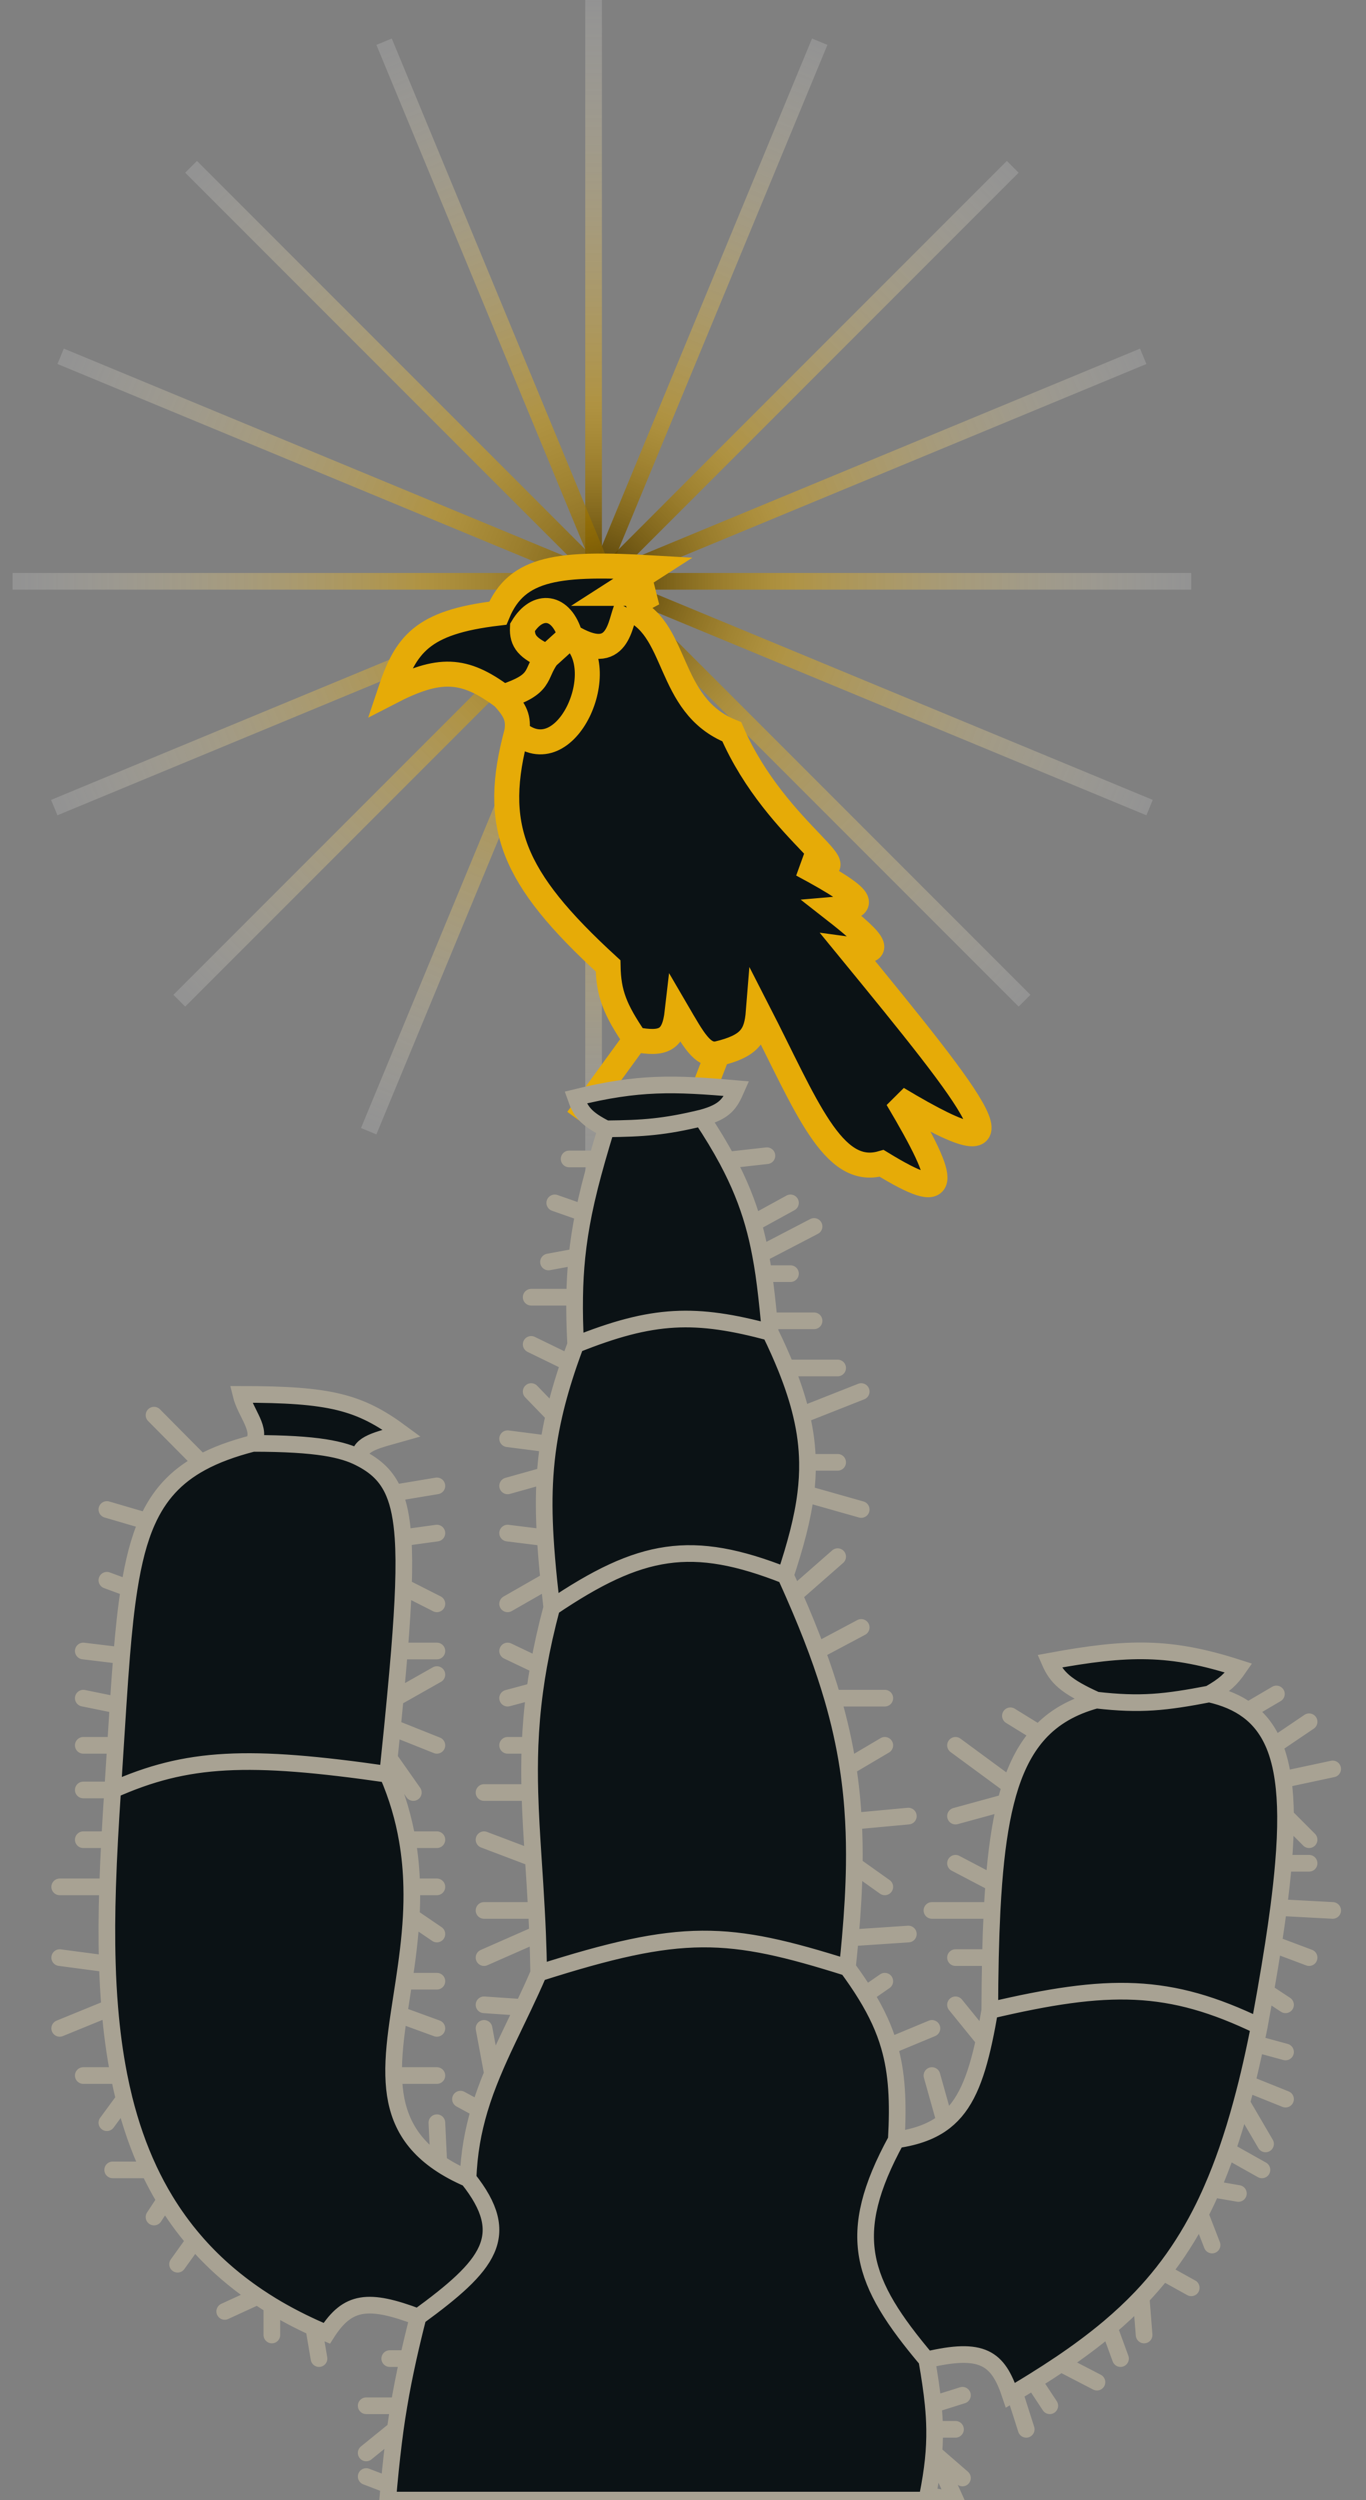 <svg width="41" height="75" viewBox="0 0 41 75" fill="none" xmlns="http://www.w3.org/2000/svg">
<rect x="0" y="0" width="41" height="75" fill="#808080" stroke="none"/>
<line x1="0.377" y1="17.439" x2="35.755" y2="17.439" stroke="url(#paint0_linear_280_2397)" stroke-width="0.5"/>
<line x1="1.628" y1="24.227" x2="34.313" y2="10.689" stroke="url(#paint1_linear_280_2397)" stroke-width="0.5"/>
<line x1="1.82" y1="10.688" x2="34.504" y2="24.227" stroke="url(#paint2_linear_280_2397)" stroke-width="0.5"/>
<line x1="17.816" y1="35.377" x2="17.816" y2="2.28882e-05" stroke="url(#paint3_linear_280_2397)" stroke-width="0.5"/>
<line x1="11.066" y1="33.935" x2="24.604" y2="1.251" stroke="url(#paint4_linear_280_2397)" stroke-width="0.5"/>
<line x1="11.528" y1="1.251" x2="25.066" y2="33.935" stroke="url(#paint5_linear_280_2397)" stroke-width="0.5"/>
<line x1="5.735" y1="5.004" x2="30.751" y2="30.02" stroke="url(#paint6_linear_280_2397)" stroke-width="0.5"/>
<line x1="5.382" y1="30.02" x2="30.397" y2="5.004" stroke="url(#paint7_linear_280_2397)" stroke-width="0.5"/>
<path d="M18.812 18.227L19.608 17.8H18.419L19.608 17.037C16.776 16.871 15.521 17.007 14.941 18.395C12.645 18.667 12.175 19.341 11.698 20.773C13.176 20.009 13.922 20.03 15.098 20.908C15.481 21.321 15.571 21.549 15.513 21.952C14.749 24.771 15.342 26.309 18.251 28.975C18.266 29.801 18.455 30.286 19.07 31.186C19.913 31.341 20.228 31.213 20.326 30.355C20.809 31.182 21.08 31.694 21.538 31.612C22.501 31.38 22.704 31.071 22.761 30.355C24.193 33.147 24.988 35.323 26.463 34.899C28.512 36.15 28.509 35.611 26.935 32.958C31.27 35.561 29.265 33.078 25.499 28.482C26.465 28.616 26.449 28.4 25.016 27.281C25.926 27.204 26.229 27.087 24.074 25.935C26.25 26.383 23.322 25.082 21.964 21.952C19.956 21.155 20.396 18.755 18.812 18.227Z" fill="#0B1215"/>
<path d="M17.117 19.079C18.597 19.988 18.597 18.662 18.812 18.227M17.117 19.079C16.853 18.151 16.13 18.07 15.681 18.821C15.659 19.252 15.845 19.44 16.422 19.709M17.117 19.079L16.422 19.709M17.117 19.079C18.419 19.977 16.994 23.259 15.513 21.952M18.812 18.227L19.608 17.8H18.419L19.608 17.037C16.776 16.871 15.521 17.007 14.941 18.395C12.645 18.667 12.175 19.341 11.698 20.773C13.176 20.009 13.922 20.03 15.098 20.908M18.812 18.227C20.396 18.755 19.956 21.155 21.964 21.952C23.322 25.082 26.25 26.383 24.074 25.935C26.229 27.087 25.926 27.204 25.016 27.281C26.449 28.4 26.465 28.616 25.499 28.482C29.265 33.078 31.27 35.561 26.935 32.958C28.509 35.611 28.512 36.15 26.463 34.899C24.988 35.323 24.193 33.147 22.761 30.355C22.704 31.071 22.501 31.38 21.538 31.612M15.098 20.908C16.297 20.519 16.032 20.253 16.422 19.709M15.098 20.908C15.481 21.321 15.571 21.549 15.513 21.952M15.513 21.952C14.749 24.771 15.342 26.309 18.251 28.975C18.266 29.801 18.455 30.286 19.07 31.186M19.07 31.186L17.331 33.575M19.07 31.186C19.913 31.341 20.228 31.213 20.326 30.355C20.809 31.182 21.08 31.694 21.538 31.612M21.538 31.612L20.562 34.136" stroke="#E6AB07" stroke-width="0.75"/>
<path d="M7.59 43.3C6.979 43.458 6.467 43.646 6.038 43.88C5.273 44.296 4.767 44.855 4.417 45.637C4.171 46.188 4.003 46.851 3.877 47.652C3.783 48.244 3.713 48.912 3.651 49.667C3.613 50.13 3.579 50.625 3.544 51.155C3.519 51.538 3.494 51.938 3.467 52.358C3.441 52.784 3.412 53.23 3.382 53.697C5.611 52.703 7.447 52.623 11.635 53.227C11.652 53.064 11.668 52.904 11.684 52.747C11.717 52.428 11.748 52.121 11.778 51.825C11.808 51.519 11.837 51.225 11.863 50.943C11.911 50.435 11.953 49.965 11.989 49.528C12.048 48.794 12.089 48.157 12.108 47.603C12.128 47.03 12.125 46.545 12.097 46.131C12.058 45.563 11.971 45.13 11.828 44.789C11.614 44.278 11.275 43.974 10.787 43.729C10.298 43.484 9.547 43.3 7.59 43.3Z" fill="#0B1215"/>
<path d="M7.231 41.83C7.371 42.404 7.884 42.892 7.59 43.3C9.547 43.3 10.298 43.484 10.787 43.729C10.787 43.3 11.341 43.198 12.059 42.994C10.787 42.054 9.906 41.83 7.231 41.83Z" fill="#0B1215"/>
<path d="M9.808 69.996C10.432 69.016 11.05 68.94 12.549 69.506C14.67 67.959 15.41 67.07 14.049 65.359C13.71 65.212 13.419 65.053 13.17 64.882C12.16 64.189 11.841 63.306 11.816 62.264C11.802 61.699 11.876 61.087 11.973 60.433C12.021 60.11 12.074 59.777 12.126 59.434C12.219 58.818 12.306 58.17 12.343 57.495C12.359 57.203 12.365 56.906 12.358 56.604C12.348 56.143 12.307 55.671 12.223 55.189C12.113 54.552 11.926 53.897 11.635 53.227C7.447 52.623 5.611 52.703 3.382 53.697C3.318 54.669 3.26 55.642 3.23 56.604C3.205 57.384 3.199 58.157 3.222 58.916C3.235 59.361 3.259 59.801 3.295 60.235C3.352 60.928 3.441 61.606 3.571 62.264C3.618 62.503 3.67 62.739 3.728 62.972C3.913 63.711 4.156 64.421 4.472 65.094C4.618 65.405 4.779 65.707 4.957 66.001C5.214 66.425 5.506 66.831 5.838 67.217C6.363 67.829 6.988 68.388 7.728 68.888C7.868 68.982 8.012 69.075 8.16 69.165C8.549 69.401 8.968 69.621 9.417 69.826C9.545 69.884 9.675 69.941 9.808 69.996Z" fill="#0B1215"/>
<path d="M17.279 32.924C17.423 33.335 17.57 33.552 18.192 33.864C19.308 33.852 19.935 33.809 21.063 33.537C21.765 33.348 21.909 33.111 22.107 32.659C20.224 32.494 19.167 32.46 17.279 32.924Z" fill="#0B1215"/>
<path d="M18.192 33.864C18.095 34.181 18.005 34.48 17.924 34.767C17.758 35.349 17.623 35.877 17.519 36.39C17.43 36.83 17.363 37.259 17.317 37.7C17.277 38.09 17.254 38.489 17.248 38.915C17.241 39.355 17.251 39.824 17.279 40.339C19.604 39.405 20.88 39.37 23.118 39.971C23.107 39.852 23.096 39.736 23.085 39.623C23.036 39.113 22.986 38.647 22.922 38.208C22.893 38.01 22.861 37.818 22.825 37.629C22.765 37.312 22.695 37.004 22.607 36.699C22.43 36.08 22.185 35.469 21.829 34.803C21.616 34.406 21.364 33.988 21.063 33.537C19.935 33.809 19.308 33.852 18.192 33.864Z" fill="#0B1215"/>
<path d="M17.279 40.339C17.209 40.525 17.143 40.707 17.082 40.884C16.89 41.442 16.741 41.958 16.628 42.453C16.56 42.748 16.506 43.035 16.463 43.318C16.415 43.635 16.382 43.947 16.361 44.26C16.321 44.864 16.327 45.474 16.366 46.131C16.39 46.535 16.426 46.957 16.472 47.406C16.499 47.668 16.529 47.94 16.561 48.223C19.232 46.42 20.765 46.157 23.575 47.263C23.876 46.349 24.09 45.564 24.183 44.811C24.223 44.493 24.241 44.182 24.236 43.868C24.229 43.408 24.171 42.944 24.055 42.453C23.951 42.009 23.799 41.543 23.596 41.038C23.46 40.701 23.302 40.347 23.118 39.971C20.88 39.37 19.604 39.405 17.279 40.339Z" fill="#0B1215"/>
<path d="M16.561 48.223C16.395 48.846 16.266 49.425 16.169 49.972C16.123 50.23 16.084 50.48 16.051 50.725C15.974 51.295 15.93 51.834 15.909 52.358C15.891 52.837 15.891 53.305 15.904 53.774C15.921 54.419 15.962 55.066 16.006 55.749C16.039 56.247 16.073 56.763 16.102 57.311C16.115 57.541 16.126 57.777 16.136 58.019C16.151 58.393 16.163 58.782 16.169 59.191C20.49 57.812 21.844 57.898 25.434 59.028C25.467 58.721 25.496 58.424 25.521 58.135C25.589 57.358 25.631 56.638 25.641 55.953C25.647 55.5 25.64 55.062 25.617 54.633C25.588 54.081 25.534 53.545 25.451 53.011C25.346 52.328 25.194 51.648 24.989 50.943C24.855 50.485 24.7 50.016 24.52 49.528C24.322 48.992 24.094 48.434 23.835 47.844C23.752 47.654 23.665 47.46 23.575 47.263C20.765 46.157 19.232 46.42 16.561 48.223Z" fill="#0B1215"/>
<path d="M12.549 69.506C12.434 69.957 12.336 70.367 12.25 70.755C12.14 71.25 12.05 71.709 11.973 72.17C11.933 72.403 11.898 72.637 11.864 72.877C11.793 73.393 11.733 73.936 11.675 74.555C11.662 74.699 11.648 74.847 11.635 75H27.816C27.825 74.954 27.835 74.908 27.844 74.863C27.997 74.098 28.061 73.489 28.052 72.877C28.049 72.632 28.034 72.387 28.009 72.131C27.969 71.724 27.903 71.292 27.816 70.792C25.848 68.458 25.337 67.06 26.902 64.195C26.966 63.051 26.925 62.192 26.69 61.382C26.541 60.866 26.312 60.37 25.981 59.833C25.823 59.576 25.642 59.31 25.434 59.028C21.844 57.898 20.49 57.812 16.169 59.191C16.016 59.549 15.857 59.89 15.699 60.222C15.374 60.906 15.052 61.547 14.78 62.203C14.633 62.556 14.501 62.912 14.391 63.282C14.2 63.921 14.074 64.598 14.049 65.359C15.41 67.07 14.67 67.959 12.549 69.506Z" fill="#0B1215"/>
<path d="M29.708 60.314C29.653 60.633 29.598 60.928 29.539 61.201C29.282 62.394 28.962 63.169 28.359 63.642C27.994 63.929 27.524 64.105 26.902 64.195C25.337 67.06 25.848 68.458 27.816 70.792C29.486 70.4 29.953 70.73 30.327 71.855C30.369 71.83 30.411 71.805 30.452 71.781C30.647 71.665 30.838 71.549 31.023 71.434C31.308 71.257 31.582 71.08 31.845 70.903C32.369 70.549 32.849 70.192 33.29 69.821C33.633 69.531 33.953 69.233 34.251 68.92C34.482 68.677 34.701 68.425 34.908 68.162C35.322 67.635 35.691 67.062 36.021 66.423C36.146 66.181 36.266 65.929 36.38 65.666C36.54 65.302 36.69 64.916 36.832 64.507C36.986 64.063 37.131 63.591 37.267 63.087C37.319 62.897 37.369 62.702 37.419 62.503C37.513 62.124 37.603 61.727 37.69 61.313C37.727 61.14 37.762 60.964 37.798 60.784C35.088 59.474 33.276 59.475 29.708 60.314Z" fill="#0B1215"/>
<path d="M32.904 51.001C32.183 51.198 31.621 51.521 31.185 52.001C30.817 52.406 30.538 52.923 30.327 53.57C30.276 53.729 30.228 53.895 30.185 54.069C30.014 54.751 29.902 55.555 29.829 56.499C29.809 56.759 29.792 57.03 29.777 57.311C29.755 57.755 29.738 58.227 29.727 58.726C29.716 59.227 29.71 59.756 29.708 60.314C33.276 59.475 35.088 59.474 37.798 60.784C37.864 60.427 37.926 60.081 37.985 59.747C38.072 59.248 38.151 58.774 38.221 58.324C38.28 57.94 38.333 57.573 38.379 57.224C38.44 56.751 38.489 56.309 38.523 55.896C38.567 55.38 38.588 54.909 38.585 54.481C38.582 54.079 38.558 53.714 38.511 53.384C38.456 52.995 38.369 52.654 38.247 52.358C38.064 51.917 37.805 51.574 37.458 51.317C37.145 51.084 36.76 50.921 36.297 50.817C34.979 51.07 34.237 51.154 32.904 51.001Z" fill="#0B1215"/>
<path d="M31.502 49.836C31.714 50.325 31.983 50.584 32.904 51.001C34.237 51.154 34.979 51.07 36.297 50.817C36.76 50.552 36.944 50.379 37.178 50.041C35.129 49.38 33.868 49.399 31.502 49.836Z" fill="#0B1215"/>
<path d="M12.549 69.506C11.05 68.94 10.432 69.016 9.808 69.996C9.675 69.941 9.545 69.884 9.417 69.826M12.549 69.506C14.67 67.959 15.41 67.07 14.049 65.359M12.549 69.506C12.434 69.957 12.336 70.367 12.25 70.755M3.382 53.697C5.611 52.703 7.447 52.623 11.635 53.227M3.382 53.697C3.412 53.23 3.441 52.784 3.467 52.358M3.382 53.697H2.5M3.382 53.697C3.318 54.669 3.26 55.642 3.23 56.604M7.59 43.3C7.884 42.892 7.371 42.404 7.231 41.83C9.906 41.83 10.787 42.054 12.059 42.994C11.341 43.198 10.787 43.3 10.787 43.729M7.59 43.3C9.547 43.3 10.298 43.484 10.787 43.729M7.59 43.3C6.979 43.458 6.467 43.646 6.038 43.88M10.787 43.729C11.275 43.974 11.614 44.278 11.828 44.789M11.635 53.227C11.652 53.064 11.668 52.904 11.684 52.747M11.635 53.227C11.926 53.897 12.113 54.552 12.223 55.189M14.049 65.359C13.71 65.212 13.419 65.053 13.17 64.882M14.049 65.359C14.074 64.598 14.2 63.921 14.391 63.282M16.169 59.191C20.49 57.812 21.844 57.898 25.434 59.028M16.169 59.191C16.016 59.549 15.857 59.89 15.699 60.222M16.169 59.191C16.163 58.782 16.151 58.393 16.136 58.019M16.561 48.223C19.232 46.42 20.765 46.157 23.575 47.263M16.561 48.223C16.395 48.846 16.266 49.425 16.169 49.972M16.561 48.223C16.529 47.94 16.499 47.668 16.472 47.406M17.279 40.339C19.604 39.405 20.88 39.37 23.118 39.971M17.279 40.339C17.209 40.525 17.143 40.707 17.082 40.884M17.279 40.339C17.251 39.824 17.241 39.355 17.248 38.915M18.192 33.864C17.57 33.552 17.423 33.335 17.279 32.924C19.167 32.46 20.224 32.494 22.107 32.659C21.909 33.111 21.765 33.348 21.063 33.537M18.192 33.864C19.308 33.852 19.935 33.809 21.063 33.537M18.192 33.864C18.095 34.181 18.005 34.48 17.924 34.767M21.063 33.537C21.364 33.988 21.616 34.406 21.829 34.803M23.118 39.971C23.107 39.852 23.096 39.736 23.085 39.623M23.118 39.971C23.302 40.347 23.46 40.701 23.596 41.038M23.575 47.263C23.876 46.349 24.09 45.564 24.183 44.811M23.575 47.263C23.665 47.46 23.752 47.654 23.835 47.844M25.434 59.028C25.467 58.721 25.496 58.424 25.521 58.135M25.434 59.028C25.642 59.31 25.823 59.576 25.981 59.833M26.902 64.195C25.337 67.06 25.848 68.458 27.816 70.792M26.902 64.195C26.966 63.051 26.925 62.192 26.69 61.382M26.902 64.195C27.524 64.105 27.994 63.929 28.359 63.642M29.708 60.314C33.276 59.475 35.088 59.474 37.798 60.784M29.708 60.314C29.653 60.633 29.598 60.928 29.539 61.201M29.708 60.314C29.71 59.756 29.716 59.227 29.727 58.726M32.904 51.001C31.983 50.584 31.714 50.325 31.502 49.836C33.868 49.399 35.129 49.38 37.178 50.041C36.944 50.379 36.76 50.552 36.297 50.817M32.904 51.001C34.237 51.154 34.979 51.07 36.297 50.817M32.904 51.001C32.183 51.198 31.621 51.521 31.185 52.001M36.297 50.817C36.76 50.921 37.145 51.084 37.458 51.317M37.798 60.784C37.864 60.427 37.926 60.081 37.985 59.747M37.798 60.784C37.762 60.964 37.727 61.14 37.69 61.313M27.816 70.792C29.486 70.4 29.953 70.73 30.327 71.855C30.369 71.83 30.411 71.805 30.452 71.781M27.816 70.792C27.903 71.292 27.969 71.724 28.009 72.131M4.623 42.453L6.038 43.88M6.038 43.88C5.273 44.296 4.767 44.855 4.417 45.637M3.208 45.283L4.417 45.637M4.417 45.637C4.171 46.188 4.003 46.851 3.877 47.652M3.208 47.406L3.877 47.652M3.877 47.652C3.783 48.244 3.713 48.912 3.651 49.667M2.5 49.528L3.651 49.667M3.651 49.667C3.613 50.13 3.579 50.625 3.544 51.155M2.5 50.943L3.544 51.155M3.544 51.155C3.519 51.538 3.494 51.938 3.467 52.358M2.5 52.358H3.467M2.5 55.189H3.208M1.792 56.604H3.23M3.23 56.604C3.205 57.384 3.199 58.157 3.222 58.916M1.792 58.726L3.222 58.916M3.222 58.916C3.235 59.361 3.259 59.801 3.295 60.235M1.792 60.849L3.295 60.235M3.295 60.235C3.352 60.928 3.441 61.606 3.571 62.264M2.5 62.264H3.571M3.571 62.264C3.618 62.503 3.67 62.739 3.728 62.972M3.208 63.679L3.728 62.972M3.728 62.972C3.913 63.711 4.156 64.421 4.472 65.094M3.382 65.094H4.472M4.472 65.094C4.618 65.405 4.779 65.707 4.957 66.001M4.623 66.509L4.957 66.001M4.957 66.001C5.214 66.425 5.506 66.831 5.838 67.217M5.33 67.924L5.838 67.217M5.838 67.217C6.363 67.829 6.988 68.388 7.728 68.888M6.745 69.34L7.728 68.888M7.728 68.888C7.868 68.982 8.012 69.075 8.16 69.165M8.16 70.047V69.165M8.16 69.165C8.549 69.401 8.968 69.621 9.417 69.826M9.575 70.755L9.417 69.826M11.698 70.755H12.25M12.25 70.755C12.14 71.25 12.05 71.709 11.973 72.17M10.991 72.17H11.973M11.973 72.17C11.933 72.403 11.898 72.637 11.864 72.877M10.991 73.585L11.864 72.877M11.864 72.877C11.793 73.393 11.733 73.936 11.675 74.555M10.991 74.293L11.675 74.555M11.675 74.555C11.662 74.699 11.648 74.847 11.635 75H27.816C27.825 74.954 27.835 74.908 27.844 74.863M11.828 44.789L13.113 44.575M11.828 44.789C11.971 45.13 12.058 45.563 12.097 46.131M13.113 45.991L12.097 46.131M12.097 46.131C12.125 46.545 12.128 47.03 12.108 47.603M13.113 48.113L12.108 47.603M12.108 47.603C12.089 48.157 12.048 48.794 11.989 49.528M13.113 49.528H11.989M11.989 49.528C11.953 49.965 11.911 50.435 11.863 50.943M13.113 50.236L11.863 50.943M11.863 50.943C11.837 51.225 11.808 51.519 11.778 51.825M13.113 52.358L11.778 51.825M11.778 51.825C11.748 52.121 11.717 52.428 11.684 52.747M12.406 53.774L11.684 52.747M13.113 55.189H12.223M12.223 55.189C12.307 55.671 12.348 56.143 12.358 56.604M13.113 56.604H12.358M12.358 56.604C12.365 56.906 12.359 57.203 12.343 57.495M13.113 58.019L12.343 57.495M12.343 57.495C12.306 58.17 12.219 58.818 12.126 59.434M13.113 59.434H12.126M12.126 59.434C12.074 59.777 12.021 60.11 11.973 60.433M13.113 60.849L11.973 60.433M11.973 60.433C11.876 61.087 11.802 61.699 11.816 62.264M13.113 62.264H11.816M11.816 62.264C11.841 63.306 12.16 64.189 13.17 64.882M13.113 63.679L13.17 64.882M13.821 62.972L14.391 63.282M14.391 63.282C14.501 62.912 14.633 62.556 14.78 62.203M14.528 60.849L14.78 62.203M14.78 62.203C15.052 61.547 15.374 60.906 15.699 60.222M14.528 60.142L15.699 60.222M14.528 58.726L16.136 58.019M16.136 58.019C16.126 57.777 16.115 57.541 16.102 57.311M14.528 57.311H16.102M16.102 57.311C16.073 56.763 16.039 56.247 16.006 55.749M14.528 55.189L16.006 55.749M16.006 55.749C15.962 55.066 15.921 54.419 15.904 53.774M14.528 53.774H15.904M15.904 53.774C15.891 53.305 15.891 52.837 15.909 52.358M15.236 52.358H15.909M15.909 52.358C15.93 51.834 15.974 51.295 16.051 50.725M15.236 50.943L16.051 50.725M16.051 50.725C16.084 50.48 16.123 50.23 16.169 49.972M15.236 49.528L16.169 49.972M15.236 48.113L16.472 47.406M16.472 47.406C16.426 46.957 16.39 46.535 16.366 46.131M15.236 45.991L16.366 46.131M16.366 46.131C16.327 45.474 16.321 44.864 16.361 44.26M15.236 44.575L16.361 44.26M16.361 44.26C16.382 43.947 16.415 43.635 16.463 43.318M15.236 43.16L16.463 43.318M16.463 43.318C16.506 43.035 16.56 42.748 16.628 42.453M15.943 41.745L16.628 42.453M16.628 42.453C16.741 41.958 16.89 41.442 17.082 40.884M15.943 40.33L17.082 40.884M15.943 38.915H17.248M17.248 38.915C17.254 38.489 17.277 38.09 17.317 37.7M16.463 37.858L17.317 37.7M17.317 37.7C17.363 37.259 17.43 36.83 17.519 36.39M16.651 36.085L17.519 36.39M17.519 36.39C17.623 35.877 17.758 35.349 17.924 34.767M17.082 34.767H17.924M23.019 34.67L21.829 34.803M21.829 34.803C22.185 35.469 22.43 36.08 22.607 36.699M23.726 36.085L22.607 36.699M22.607 36.699C22.695 37.004 22.765 37.312 22.825 37.629M24.434 36.792L22.825 37.629M22.825 37.629C22.861 37.818 22.893 38.01 22.922 38.208M23.726 38.208H22.922M22.922 38.208C22.986 38.647 23.036 39.113 23.085 39.623M24.434 39.623H23.085M25.142 41.038H23.596M23.596 41.038C23.799 41.543 23.951 42.009 24.055 42.453M25.849 41.745L24.055 42.453M24.055 42.453C24.171 42.944 24.229 43.408 24.236 43.868M25.142 43.868H24.236M24.236 43.868C24.241 44.182 24.223 44.493 24.183 44.811M25.849 45.283L24.183 44.811M25.142 46.698L23.835 47.844M23.835 47.844C24.094 48.434 24.322 48.992 24.52 49.528M25.849 48.821L24.52 49.528M24.52 49.528C24.7 50.016 24.855 50.485 24.989 50.943M26.557 50.943H24.989M24.989 50.943C25.194 51.648 25.346 52.328 25.451 53.011M26.557 52.358L25.451 53.011M25.451 53.011C25.534 53.545 25.588 54.081 25.617 54.633M27.264 54.481L25.617 54.633M25.617 54.633C25.64 55.062 25.647 55.5 25.641 55.953M26.557 56.604L25.641 55.953M25.641 55.953C25.631 56.638 25.589 57.358 25.521 58.135M27.264 58.019L25.521 58.135M26.557 59.434L25.981 59.833M25.981 59.833C26.312 60.37 26.541 60.866 26.69 61.382M27.972 60.849L26.69 61.382M27.972 62.264L28.359 63.642M28.359 63.642C28.962 63.169 29.282 62.394 29.539 61.201M28.679 60.142L29.539 61.201M28.679 58.726H29.727M29.727 58.726C29.738 58.227 29.755 57.755 29.777 57.311M27.972 57.311H29.777M29.777 57.311C29.792 57.03 29.809 56.759 29.829 56.499M28.679 55.896L29.829 56.499M29.829 56.499C29.902 55.555 30.014 54.751 30.185 54.069M28.679 54.481L30.185 54.069M30.185 54.069C30.228 53.895 30.276 53.729 30.327 53.57M28.679 52.358L30.327 53.57M30.327 53.57C30.538 52.923 30.817 52.406 31.185 52.001M30.327 51.472L31.185 52.001M38.311 50.817L37.458 51.317M37.458 51.317C37.805 51.574 38.064 51.917 38.247 52.358M39.292 51.651L38.247 52.358M38.247 52.358C38.369 52.654 38.456 52.995 38.511 53.384M40 53.066L38.511 53.384M38.511 53.384C38.558 53.714 38.582 54.079 38.585 54.481M39.292 55.189L38.585 54.481M38.585 54.481C38.588 54.909 38.567 55.38 38.523 55.896M39.292 55.896H38.523M38.523 55.896C38.489 56.309 38.44 56.751 38.379 57.224M40 57.311L38.379 57.224M38.379 57.224C38.333 57.573 38.28 57.94 38.221 58.324M39.292 58.726L38.221 58.324M38.221 58.324C38.151 58.774 38.072 59.248 37.985 59.747M38.585 60.142L37.985 59.747M38.585 61.557L37.69 61.313M37.69 61.313C37.603 61.727 37.513 62.124 37.419 62.503M38.585 62.972L37.419 62.503M37.419 62.503C37.369 62.702 37.319 62.897 37.267 63.087M37.985 64.315L37.267 63.087M37.267 63.087C37.131 63.591 36.986 64.063 36.832 64.507M37.877 65.094L36.832 64.507M36.832 64.507C36.69 64.916 36.54 65.302 36.38 65.666M37.17 65.802L36.38 65.666M36.38 65.666C36.266 65.929 36.146 66.181 36.021 66.423M36.38 67.349L36.021 66.423M36.021 66.423C35.691 67.062 35.322 67.635 34.908 68.162M35.755 68.632L34.908 68.162M34.908 68.162C34.701 68.425 34.482 68.677 34.251 68.92M34.34 70.047L34.251 68.92M34.251 68.92C33.953 69.233 33.633 69.531 33.29 69.821M33.632 70.755L33.29 69.821M33.29 69.821C32.849 70.192 32.369 70.549 31.845 70.903M32.925 71.462L31.845 70.903M31.845 70.903C31.582 71.08 31.308 71.257 31.023 71.434M31.509 72.17L31.023 71.434M31.023 71.434C30.838 71.549 30.647 71.665 30.452 71.781M30.802 72.877L30.452 71.781M28.888 71.855L28.009 72.131M28.009 72.131C28.034 72.387 28.049 72.632 28.052 72.877M28.679 72.877H28.052M28.052 72.877C28.061 73.489 27.997 74.098 27.844 74.863M28.888 74.337L28.052 73.612L28.679 75L27.844 74.863" stroke="#A8A293" stroke-width="0.5" stroke-linecap="round"/>
<defs>
<linearGradient id="paint0_linear_280_2397" x1="35.755" y1="18.189" x2="0.377" y2="18.189" gradientUnits="userSpaceOnUse">
<stop stop-color="white" stop-opacity="0.15"/>
<stop offset="0.34" stop-color="#DFA607" stop-opacity="0.5"/>
<stop offset="0.475" stop-color="#5E4500" stop-opacity="0.9"/>
<stop offset="0.655" stop-color="#DFA607" stop-opacity="0.5"/>
<stop offset="0.995" stop-color="white" stop-opacity="0.15"/>
</linearGradient>
<linearGradient id="paint1_linear_280_2397" x1="34.6" y1="11.382" x2="1.915" y2="24.92" gradientUnits="userSpaceOnUse">
<stop stop-color="white" stop-opacity="0.15"/>
<stop offset="0.34" stop-color="#DFA607" stop-opacity="0.5"/>
<stop offset="0.475" stop-color="#5E4500" stop-opacity="0.9"/>
<stop offset="0.655" stop-color="#DFA607" stop-opacity="0.5"/>
<stop offset="0.995" stop-color="white" stop-opacity="0.15"/>
</linearGradient>
<linearGradient id="paint2_linear_280_2397" x1="34.217" y1="24.92" x2="1.533" y2="11.381" gradientUnits="userSpaceOnUse">
<stop stop-color="white" stop-opacity="0.15"/>
<stop offset="0.34" stop-color="#DFA607" stop-opacity="0.5"/>
<stop offset="0.475" stop-color="#5E4500" stop-opacity="0.9"/>
<stop offset="0.655" stop-color="#DFA607" stop-opacity="0.5"/>
<stop offset="0.995" stop-color="white" stop-opacity="0.15"/>
</linearGradient>
<linearGradient id="paint3_linear_280_2397" x1="18.566" y1="2.28882e-05" x2="18.566" y2="35.377" gradientUnits="userSpaceOnUse">
<stop stop-color="white" stop-opacity="0.15"/>
<stop offset="0.34" stop-color="#DFA607" stop-opacity="0.5"/>
<stop offset="0.475" stop-color="#5E4500" stop-opacity="0.9"/>
<stop offset="0.655" stop-color="#DFA607" stop-opacity="0.5"/>
<stop offset="0.995" stop-color="white" stop-opacity="0.15"/>
</linearGradient>
<linearGradient id="paint4_linear_280_2397" x1="25.297" y1="1.538" x2="11.759" y2="34.222" gradientUnits="userSpaceOnUse">
<stop stop-color="white" stop-opacity="0.15"/>
<stop offset="0.34" stop-color="#DFA607" stop-opacity="0.5"/>
<stop offset="0.475" stop-color="#5E4500" stop-opacity="0.9"/>
<stop offset="0.655" stop-color="#DFA607" stop-opacity="0.5"/>
<stop offset="0.995" stop-color="white" stop-opacity="0.15"/>
</linearGradient>
<linearGradient id="paint5_linear_280_2397" x1="24.373" y1="34.222" x2="10.835" y2="1.538" gradientUnits="userSpaceOnUse">
<stop stop-color="white" stop-opacity="0.15"/>
<stop offset="0.34" stop-color="#DFA607" stop-opacity="0.5"/>
<stop offset="0.475" stop-color="#5E4500" stop-opacity="0.9"/>
<stop offset="0.655" stop-color="#DFA607" stop-opacity="0.5"/>
<stop offset="0.995" stop-color="white" stop-opacity="0.15"/>
</linearGradient>
<linearGradient id="paint6_linear_280_2397" x1="30.22" y1="30.55" x2="5.205" y2="5.534" gradientUnits="userSpaceOnUse">
<stop stop-color="white" stop-opacity="0.15"/>
<stop offset="0.34" stop-color="#DFA607" stop-opacity="0.5"/>
<stop offset="0.475" stop-color="#5E4500" stop-opacity="0.9"/>
<stop offset="0.655" stop-color="#DFA607" stop-opacity="0.5"/>
<stop offset="0.995" stop-color="white" stop-opacity="0.15"/>
</linearGradient>
<linearGradient id="paint7_linear_280_2397" x1="30.927" y1="5.534" x2="5.912" y2="30.55" gradientUnits="userSpaceOnUse">
<stop stop-color="white" stop-opacity="0.15"/>
<stop offset="0.34" stop-color="#DFA607" stop-opacity="0.5"/>
<stop offset="0.475" stop-color="#5E4500" stop-opacity="0.9"/>
<stop offset="0.655" stop-color="#DFA607" stop-opacity="0.5"/>
<stop offset="0.995" stop-color="white" stop-opacity="0.15"/>
</linearGradient>
</defs>
</svg>
